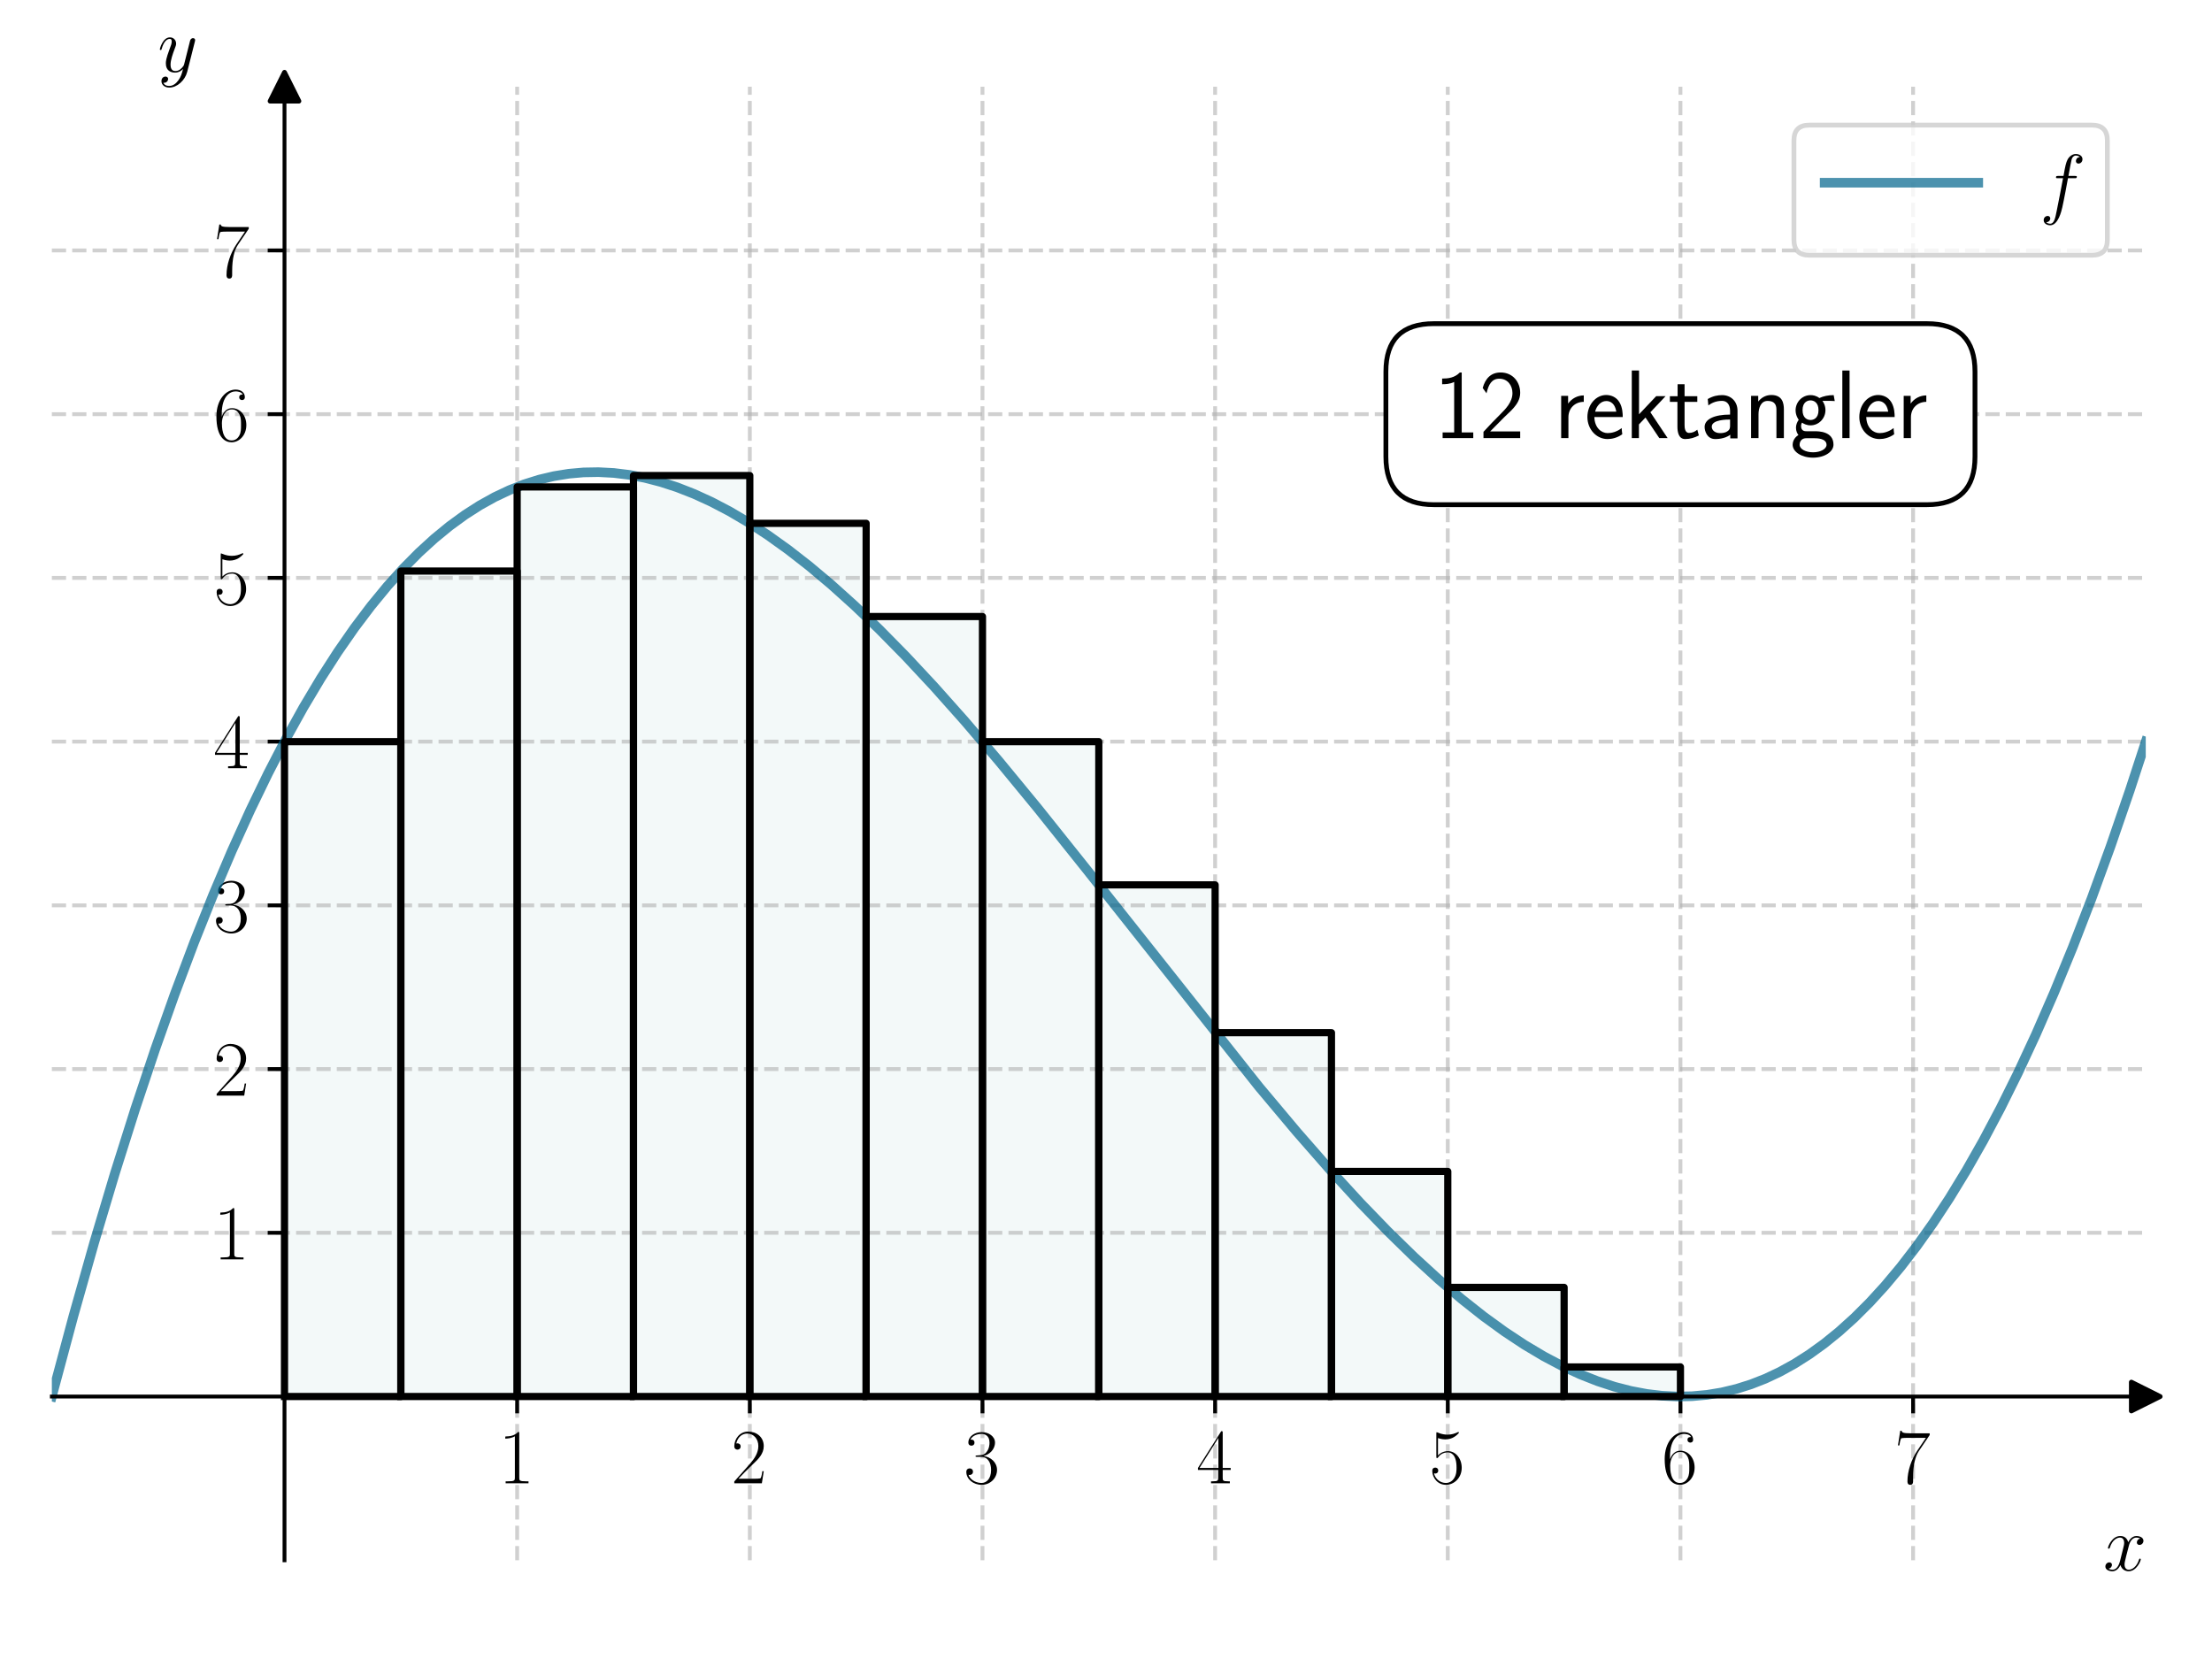 <?xml version="1.0" encoding="utf-8" standalone="no"?>
<!DOCTYPE svg PUBLIC "-//W3C//DTD SVG 1.1//EN"
  "http://www.w3.org/Graphics/SVG/1.1/DTD/svg11.dtd">
<svg xmlns:xlink="http://www.w3.org/1999/xlink" width="460.8pt" height="345.6pt" viewBox="0 0 460.8 345.6" xmlns="http://www.w3.org/2000/svg" version="1.1">
 <defs>
  <style type="text/css">*{stroke-linejoin: round; stroke-linecap: butt}</style>
 </defs>
 <g id="figure_1">
  <g id="patch_1">
   <path d="M 0 345.6 
L 460.8 345.6 
L 460.8 0 
L 0 0 
z
" style="fill: #ffffff"/>
  </g>
  <g id="axes_1">
   <g id="patch_2">
    <path d="M 10.8 325.03 
L 447 325.03 
L 447 18.065 
L 10.8 18.065 
z
" style="fill: #ffffff"/>
   </g>
   <g id="patch_3">
    <path d="M 59.267 290.923 
L 83.5 290.923 
L 83.5 154.494 
L 59.267 154.494 
z
" clip-path="url(#p7fd4246dfd)" style="fill: #008080; opacity: 0.05; stroke: #008080; stroke-linejoin: miter"/>
   </g>
   <g id="patch_4">
    <path d="M 83.5 290.923 
L 107.733 290.923 
L 107.733 118.965 
L 83.5 118.965 
z
" clip-path="url(#p7fd4246dfd)" style="fill: #008080; opacity: 0.05; stroke: #008080; stroke-linejoin: miter"/>
   </g>
   <g id="patch_5">
    <path d="M 107.733 290.923 
L 131.967 290.923 
L 131.967 101.438 
L 107.733 101.438 
z
" clip-path="url(#p7fd4246dfd)" style="fill: #008080; opacity: 0.05; stroke: #008080; stroke-linejoin: miter"/>
   </g>
   <g id="patch_6">
    <path d="M 131.967 290.923 
L 156.2 290.923 
L 156.2 99.069 
L 131.967 99.069 
z
" clip-path="url(#p7fd4246dfd)" style="fill: #008080; opacity: 0.05; stroke: #008080; stroke-linejoin: miter"/>
   </g>
   <g id="patch_7">
    <path d="M 156.2 290.923 
L 180.433 290.923 
L 180.433 109.017 
L 156.2 109.017 
z
" clip-path="url(#p7fd4246dfd)" style="fill: #008080; opacity: 0.05; stroke: #008080; stroke-linejoin: miter"/>
   </g>
   <g id="patch_8">
    <path d="M 180.433 290.923 
L 204.667 290.923 
L 204.667 128.439 
L 180.433 128.439 
z
" clip-path="url(#p7fd4246dfd)" style="fill: #008080; opacity: 0.05; stroke: #008080; stroke-linejoin: miter"/>
   </g>
   <g id="patch_9">
    <path d="M 204.667 290.923 
L 228.9 290.923 
L 228.9 154.494 
L 204.667 154.494 
z
" clip-path="url(#p7fd4246dfd)" style="fill: #008080; opacity: 0.05; stroke: #008080; stroke-linejoin: miter"/>
   </g>
   <g id="patch_10">
    <path d="M 228.9 290.923 
L 253.133 290.923 
L 253.133 184.337 
L 228.9 184.337 
z
" clip-path="url(#p7fd4246dfd)" style="fill: #008080; opacity: 0.05; stroke: #008080; stroke-linejoin: miter"/>
   </g>
   <g id="patch_11">
    <path d="M 253.133 290.923 
L 277.367 290.923 
L 277.367 215.129 
L 253.133 215.129 
z
" clip-path="url(#p7fd4246dfd)" style="fill: #008080; opacity: 0.05; stroke: #008080; stroke-linejoin: miter"/>
   </g>
   <g id="patch_12">
    <path d="M 277.367 290.923 
L 301.6 290.923 
L 301.6 244.025 
L 277.367 244.025 
z
" clip-path="url(#p7fd4246dfd)" style="fill: #008080; opacity: 0.05; stroke: #008080; stroke-linejoin: miter"/>
   </g>
   <g id="patch_13">
    <path d="M 301.6 290.923 
L 325.833 290.923 
L 325.833 268.184 
L 301.6 268.184 
z
" clip-path="url(#p7fd4246dfd)" style="fill: #008080; opacity: 0.05; stroke: #008080; stroke-linejoin: miter"/>
   </g>
   <g id="patch_14">
    <path d="M 325.833 290.923 
L 350.067 290.923 
L 350.067 284.764 
L 325.833 284.764 
z
" clip-path="url(#p7fd4246dfd)" style="fill: #008080; opacity: 0.05; stroke: #008080; stroke-linejoin: miter"/>
   </g>
   <g id="matplotlib.axis_1">
    <g id="xtick_1">
     <g id="line2d_1">
      <path d="M 107.733 325.03 
L 107.733 18.065 
" clip-path="url(#p7fd4246dfd)" style="fill: none; stroke-dasharray: 2.96,1.28; stroke-dashoffset: 0; stroke: #b0b0b0; stroke-opacity: 0.6; stroke-width: 0.8"/>
     </g>
     <g id="line2d_2">
      <defs>
       <path id="mc7aeb19cbf" d="M 0 0 
L 0 3.5 
" style="stroke: #000000; stroke-width: 0.8"/>
      </defs>
      <g>
       <use xlink:href="#mc7aeb19cbf" x="107.733" y="290.923" style="stroke: #000000; stroke-width: 0.8"/>
      </g>
     </g>
     <g id="text_1">
      <!-- $\mathdefault{1}$ -->
      <g transform="translate(103.831 308.992) scale(0.16 -0.16)">
       <defs>
        <path id="CMR17-31" d="M 1702 4058 
C 1702 4192 1696 4192 1606 4192 
C 1357 3916 979 3827 621 3827 
C 602 3827 570 3827 563 3808 
C 557 3795 557 3782 557 3648 
C 755 3648 1088 3686 1344 3839 
L 1344 461 
C 1344 236 1331 160 781 160 
L 589 160 
L 589 0 
C 896 0 1216 0 1523 0 
C 1830 0 2150 0 2458 0 
L 2458 160 
L 2266 160 
C 1715 160 1702 230 1702 458 
L 1702 4058 
z
" transform="scale(0.016)"/>
       </defs>
       <use xlink:href="#CMR17-31" transform="scale(0.996)"/>
      </g>
     </g>
    </g>
    <g id="xtick_2">
     <g id="line2d_3">
      <path d="M 156.2 325.03 
L 156.2 18.065 
" clip-path="url(#p7fd4246dfd)" style="fill: none; stroke-dasharray: 2.96,1.28; stroke-dashoffset: 0; stroke: #b0b0b0; stroke-opacity: 0.6; stroke-width: 0.8"/>
     </g>
     <g id="line2d_4">
      <g>
       <use xlink:href="#mc7aeb19cbf" x="156.2" y="290.923" style="stroke: #000000; stroke-width: 0.8"/>
      </g>
     </g>
     <g id="text_2">
      <!-- $\mathdefault{2}$ -->
      <g transform="translate(152.298 308.992) scale(0.16 -0.16)">
       <defs>
        <path id="CMR17-32" d="M 2669 989 
L 2554 989 
C 2490 536 2438 459 2413 420 
C 2381 369 1920 369 1830 369 
L 602 369 
C 832 619 1280 1072 1824 1597 
C 2214 1967 2669 2402 2669 3035 
C 2669 3790 2067 4224 1395 4224 
C 691 4224 262 3604 262 3030 
C 262 2780 448 2748 525 2748 
C 589 2748 781 2787 781 3010 
C 781 3207 614 3264 525 3264 
C 486 3264 448 3258 422 3245 
C 544 3790 915 4058 1306 4058 
C 1862 4058 2227 3617 2227 3035 
C 2227 2479 1901 2000 1536 1584 
L 262 146 
L 262 0 
L 2515 0 
L 2669 989 
z
" transform="scale(0.016)"/>
       </defs>
       <use xlink:href="#CMR17-32" transform="scale(0.996)"/>
      </g>
     </g>
    </g>
    <g id="xtick_3">
     <g id="line2d_5">
      <path d="M 204.667 325.03 
L 204.667 18.065 
" clip-path="url(#p7fd4246dfd)" style="fill: none; stroke-dasharray: 2.96,1.28; stroke-dashoffset: 0; stroke: #b0b0b0; stroke-opacity: 0.6; stroke-width: 0.8"/>
     </g>
     <g id="line2d_6">
      <g>
       <use xlink:href="#mc7aeb19cbf" x="204.667" y="290.923" style="stroke: #000000; stroke-width: 0.8"/>
      </g>
     </g>
     <g id="text_3">
      <!-- $\mathdefault{3}$ -->
      <g transform="translate(200.765 308.992) scale(0.16 -0.16)">
       <defs>
        <path id="CMR17-33" d="M 1414 2157 
C 1984 2157 2234 1662 2234 1090 
C 2234 320 1824 25 1453 25 
C 1114 25 563 194 390 693 
C 422 680 454 680 486 680 
C 640 680 755 782 755 948 
C 755 1133 614 1216 486 1216 
C 378 1216 211 1165 211 926 
C 211 335 787 -128 1466 -128 
C 2176 -128 2720 430 2720 1085 
C 2720 1707 2208 2157 1600 2227 
C 2086 2328 2554 2756 2554 3329 
C 2554 3820 2048 4179 1472 4179 
C 890 4179 378 3829 378 3329 
C 378 3110 544 3072 627 3072 
C 762 3072 877 3155 877 3321 
C 877 3486 762 3569 627 3569 
C 602 3569 570 3569 544 3557 
C 730 3959 1235 4032 1459 4032 
C 1683 4032 2106 3925 2106 3320 
C 2106 3143 2080 2828 1862 2550 
C 1670 2304 1453 2304 1242 2284 
C 1210 2284 1062 2269 1037 2269 
C 992 2263 966 2257 966 2208 
C 966 2163 973 2157 1101 2157 
L 1414 2157 
z
" transform="scale(0.016)"/>
       </defs>
       <use xlink:href="#CMR17-33" transform="scale(0.996)"/>
      </g>
     </g>
    </g>
    <g id="xtick_4">
     <g id="line2d_7">
      <path d="M 253.133 325.03 
L 253.133 18.065 
" clip-path="url(#p7fd4246dfd)" style="fill: none; stroke-dasharray: 2.96,1.28; stroke-dashoffset: 0; stroke: #b0b0b0; stroke-opacity: 0.6; stroke-width: 0.8"/>
     </g>
     <g id="line2d_8">
      <g>
       <use xlink:href="#mc7aeb19cbf" x="253.133" y="290.923" style="stroke: #000000; stroke-width: 0.8"/>
      </g>
     </g>
     <g id="text_4">
      <!-- $\mathdefault{4}$ -->
      <g transform="translate(249.231 308.992) scale(0.16 -0.16)">
       <defs>
        <path id="CMR17-34" d="M 2150 4122 
C 2150 4256 2144 4256 2029 4256 
L 128 1254 
L 128 1088 
L 1779 1088 
L 1779 457 
C 1779 224 1766 160 1318 160 
L 1197 160 
L 1197 0 
C 1402 0 1747 0 1965 0 
C 2182 0 2528 0 2733 0 
L 2733 160 
L 2611 160 
C 2163 160 2150 224 2150 457 
L 2150 1088 
L 2803 1088 
L 2803 1254 
L 2150 1254 
L 2150 4122 
z
M 1798 3703 
L 1798 1254 
L 256 1254 
L 1798 3703 
z
" transform="scale(0.016)"/>
       </defs>
       <use xlink:href="#CMR17-34" transform="scale(0.996)"/>
      </g>
     </g>
    </g>
    <g id="xtick_5">
     <g id="line2d_9">
      <path d="M 301.6 325.03 
L 301.6 18.065 
" clip-path="url(#p7fd4246dfd)" style="fill: none; stroke-dasharray: 2.96,1.28; stroke-dashoffset: 0; stroke: #b0b0b0; stroke-opacity: 0.6; stroke-width: 0.8"/>
     </g>
     <g id="line2d_10">
      <g>
       <use xlink:href="#mc7aeb19cbf" x="301.6" y="290.923" style="stroke: #000000; stroke-width: 0.8"/>
      </g>
     </g>
     <g id="text_5">
      <!-- $\mathdefault{5}$ -->
      <g transform="translate(297.698 308.992) scale(0.16 -0.16)">
       <defs>
        <path id="CMR17-35" d="M 730 3692 
C 794 3666 1056 3584 1325 3584 
C 1920 3584 2246 3911 2432 4100 
C 2432 4157 2432 4192 2394 4192 
C 2387 4192 2374 4192 2323 4163 
C 2099 4058 1837 3973 1517 3973 
C 1325 3973 1037 3999 723 4139 
C 653 4171 640 4171 634 4171 
C 602 4171 595 4164 595 4037 
L 595 2203 
C 595 2089 595 2057 659 2057 
C 691 2057 704 2070 736 2114 
C 941 2401 1222 2522 1542 2522 
C 1766 2522 2246 2382 2246 1289 
C 2246 1085 2246 715 2054 421 
C 1894 159 1645 25 1370 25 
C 947 25 518 320 403 814 
C 429 807 480 795 506 795 
C 589 795 749 840 749 1038 
C 749 1210 627 1280 506 1280 
C 358 1280 262 1190 262 1011 
C 262 454 704 -128 1382 -128 
C 2042 -128 2669 440 2669 1264 
C 2669 2030 2170 2624 1549 2624 
C 1222 2624 947 2503 730 2274 
L 730 3692 
z
" transform="scale(0.016)"/>
       </defs>
       <use xlink:href="#CMR17-35" transform="scale(0.996)"/>
      </g>
     </g>
    </g>
    <g id="xtick_6">
     <g id="line2d_11">
      <path d="M 350.067 325.03 
L 350.067 18.065 
" clip-path="url(#p7fd4246dfd)" style="fill: none; stroke-dasharray: 2.96,1.28; stroke-dashoffset: 0; stroke: #b0b0b0; stroke-opacity: 0.6; stroke-width: 0.8"/>
     </g>
     <g id="line2d_12">
      <g>
       <use xlink:href="#mc7aeb19cbf" x="350.067" y="290.923" style="stroke: #000000; stroke-width: 0.8"/>
      </g>
     </g>
     <g id="text_6">
      <!-- $\mathdefault{6}$ -->
      <g transform="translate(346.165 308.992) scale(0.16 -0.16)">
       <defs>
        <path id="CMR17-36" d="M 678 2176 
C 678 3690 1395 4032 1811 4032 
C 1946 4032 2272 4009 2400 3776 
C 2298 3776 2106 3776 2106 3553 
C 2106 3381 2246 3323 2336 3323 
C 2394 3323 2566 3348 2566 3560 
C 2566 3954 2246 4179 1805 4179 
C 1043 4179 243 3390 243 1984 
C 243 253 966 -128 1478 -128 
C 2099 -128 2688 427 2688 1283 
C 2688 2081 2170 2662 1517 2662 
C 1126 2662 838 2407 678 1960 
L 678 2176 
z
M 1478 25 
C 691 25 691 1200 691 1436 
C 691 1896 909 2560 1504 2560 
C 1613 2560 1926 2560 2138 2120 
C 2253 1870 2253 1609 2253 1289 
C 2253 944 2253 690 2118 434 
C 1978 171 1773 25 1478 25 
z
" transform="scale(0.016)"/>
       </defs>
       <use xlink:href="#CMR17-36" transform="scale(0.996)"/>
      </g>
     </g>
    </g>
    <g id="xtick_7">
     <g id="line2d_13">
      <path d="M 398.533 325.03 
L 398.533 18.065 
" clip-path="url(#p7fd4246dfd)" style="fill: none; stroke-dasharray: 2.96,1.28; stroke-dashoffset: 0; stroke: #b0b0b0; stroke-opacity: 0.6; stroke-width: 0.8"/>
     </g>
     <g id="line2d_14">
      <g>
       <use xlink:href="#mc7aeb19cbf" x="398.533" y="290.923" style="stroke: #000000; stroke-width: 0.8"/>
      </g>
     </g>
     <g id="text_7">
      <!-- $\mathdefault{7}$ -->
      <g transform="translate(394.631 308.992) scale(0.16 -0.16)">
       <defs>
        <path id="CMR17-37" d="M 2886 3941 
L 2886 4081 
L 1382 4081 
C 634 4081 621 4165 595 4288 
L 480 4288 
L 294 3094 
L 410 3094 
C 429 3215 474 3540 550 3661 
C 589 3712 1062 3712 1171 3712 
L 2579 3712 
L 1869 2661 
C 1395 1954 1069 999 1069 165 
C 1069 89 1069 -128 1299 -128 
C 1530 -128 1530 89 1530 171 
L 1530 465 
C 1530 1508 1709 2196 2003 2636 
L 2886 3941 
z
" transform="scale(0.016)"/>
       </defs>
       <use xlink:href="#CMR17-37" transform="scale(0.996)"/>
      </g>
     </g>
    </g>
    <g id="text_8">
     <!-- $x$ -->
     <g transform="translate(438.131 327.161) scale(0.16 -0.16)">
      <defs>
       <path id="CMMI12-78" d="M 3034 2606 
C 2829 2567 2752 2414 2752 2293 
C 2752 2139 2874 2088 2963 2088 
C 3155 2088 3290 2254 3290 2427 
C 3290 2695 2982 2816 2714 2816 
C 2323 2816 2106 2433 2048 2312 
C 1901 2816 1504 2816 1389 2816 
C 736 2816 390 1980 390 1839 
C 390 1814 416 1782 461 1782 
C 512 1782 525 1820 538 1846 
C 755 2555 1184 2689 1370 2689 
C 1658 2689 1715 2420 1715 2267 
C 1715 2127 1677 1980 1600 1673 
L 1382 798 
C 1286 415 1101 64 762 64 
C 730 64 570 64 435 147 
C 666 192 717 383 717 460 
C 717 588 621 664 499 664 
C 346 664 179 530 179 326 
C 179 57 480 -64 755 -64 
C 1062 -64 1280 179 1414 441 
C 1517 64 1837 -64 2074 -64 
C 2726 -64 3072 773 3072 913 
C 3072 945 3046 971 3008 971 
C 2950 971 2944 939 2925 888 
C 2752 326 2381 64 2093 64 
C 1869 64 1747 230 1747 492 
C 1747 632 1773 734 1875 1156 
L 2099 2024 
C 2195 2408 2413 2689 2707 2689 
C 2720 2689 2899 2689 3034 2606 
z
" transform="scale(0.016)"/>
      </defs>
      <use xlink:href="#CMMI12-78" transform="scale(0.996)"/>
     </g>
    </g>
   </g>
   <g id="matplotlib.axis_2">
    <g id="ytick_1">
     <g id="line2d_15">
      <path d="M 10.8 256.815 
L 447 256.815 
" clip-path="url(#p7fd4246dfd)" style="fill: none; stroke-dasharray: 2.96,1.28; stroke-dashoffset: 0; stroke: #b0b0b0; stroke-opacity: 0.6; stroke-width: 0.8"/>
     </g>
     <g id="line2d_16">
      <defs>
       <path id="m719bba6cc2" d="M 0 0 
L -3.5 0 
" style="stroke: #000000; stroke-width: 0.8"/>
      </defs>
      <g>
       <use xlink:href="#m719bba6cc2" x="59.267" y="256.815" style="stroke: #000000; stroke-width: 0.8"/>
      </g>
     </g>
     <g id="text_9">
      <!-- $\mathdefault{1}$ -->
      <g transform="translate(44.463 262.35) scale(0.16 -0.16)">
       <use xlink:href="#CMR17-31" transform="scale(0.996)"/>
      </g>
     </g>
    </g>
    <g id="ytick_2">
     <g id="line2d_17">
      <path d="M 10.8 222.708 
L 447 222.708 
" clip-path="url(#p7fd4246dfd)" style="fill: none; stroke-dasharray: 2.96,1.28; stroke-dashoffset: 0; stroke: #b0b0b0; stroke-opacity: 0.6; stroke-width: 0.8"/>
     </g>
     <g id="line2d_18">
      <g>
       <use xlink:href="#m719bba6cc2" x="59.267" y="222.708" style="stroke: #000000; stroke-width: 0.8"/>
      </g>
     </g>
     <g id="text_10">
      <!-- $\mathdefault{2}$ -->
      <g transform="translate(44.463 228.243) scale(0.16 -0.16)">
       <use xlink:href="#CMR17-32" transform="scale(0.996)"/>
      </g>
     </g>
    </g>
    <g id="ytick_3">
     <g id="line2d_19">
      <path d="M 10.8 188.601 
L 447 188.601 
" clip-path="url(#p7fd4246dfd)" style="fill: none; stroke-dasharray: 2.96,1.28; stroke-dashoffset: 0; stroke: #b0b0b0; stroke-opacity: 0.6; stroke-width: 0.8"/>
     </g>
     <g id="line2d_20">
      <g>
       <use xlink:href="#m719bba6cc2" x="59.267" y="188.601" style="stroke: #000000; stroke-width: 0.8"/>
      </g>
     </g>
     <g id="text_11">
      <!-- $\mathdefault{3}$ -->
      <g transform="translate(44.463 194.136) scale(0.16 -0.16)">
       <use xlink:href="#CMR17-33" transform="scale(0.996)"/>
      </g>
     </g>
    </g>
    <g id="ytick_4">
     <g id="line2d_21">
      <path d="M 10.8 154.494 
L 447 154.494 
" clip-path="url(#p7fd4246dfd)" style="fill: none; stroke-dasharray: 2.96,1.28; stroke-dashoffset: 0; stroke: #b0b0b0; stroke-opacity: 0.6; stroke-width: 0.8"/>
     </g>
     <g id="line2d_22">
      <g>
       <use xlink:href="#m719bba6cc2" x="59.267" y="154.494" style="stroke: #000000; stroke-width: 0.8"/>
      </g>
     </g>
     <g id="text_12">
      <!-- $\mathdefault{4}$ -->
      <g transform="translate(44.463 160.028) scale(0.16 -0.16)">
       <use xlink:href="#CMR17-34" transform="scale(0.996)"/>
      </g>
     </g>
    </g>
    <g id="ytick_5">
     <g id="line2d_23">
      <path d="M 10.8 120.386 
L 447 120.386 
" clip-path="url(#p7fd4246dfd)" style="fill: none; stroke-dasharray: 2.96,1.28; stroke-dashoffset: 0; stroke: #b0b0b0; stroke-opacity: 0.6; stroke-width: 0.8"/>
     </g>
     <g id="line2d_24">
      <g>
       <use xlink:href="#m719bba6cc2" x="59.267" y="120.386" style="stroke: #000000; stroke-width: 0.8"/>
      </g>
     </g>
     <g id="text_13">
      <!-- $\mathdefault{5}$ -->
      <g transform="translate(44.463 125.921) scale(0.16 -0.16)">
       <use xlink:href="#CMR17-35" transform="scale(0.996)"/>
      </g>
     </g>
    </g>
    <g id="ytick_6">
     <g id="line2d_25">
      <path d="M 10.8 86.279 
L 447 86.279 
" clip-path="url(#p7fd4246dfd)" style="fill: none; stroke-dasharray: 2.96,1.28; stroke-dashoffset: 0; stroke: #b0b0b0; stroke-opacity: 0.6; stroke-width: 0.8"/>
     </g>
     <g id="line2d_26">
      <g>
       <use xlink:href="#m719bba6cc2" x="59.267" y="86.279" style="stroke: #000000; stroke-width: 0.8"/>
      </g>
     </g>
     <g id="text_14">
      <!-- $\mathdefault{6}$ -->
      <g transform="translate(44.463 91.814) scale(0.16 -0.16)">
       <use xlink:href="#CMR17-36" transform="scale(0.996)"/>
      </g>
     </g>
    </g>
    <g id="ytick_7">
     <g id="line2d_27">
      <path d="M 10.8 52.172 
L 447 52.172 
" clip-path="url(#p7fd4246dfd)" style="fill: none; stroke-dasharray: 2.96,1.28; stroke-dashoffset: 0; stroke: #b0b0b0; stroke-opacity: 0.6; stroke-width: 0.8"/>
     </g>
     <g id="line2d_28">
      <g>
       <use xlink:href="#m719bba6cc2" x="59.267" y="52.172" style="stroke: #000000; stroke-width: 0.8"/>
      </g>
     </g>
     <g id="text_15">
      <!-- $\mathdefault{7}$ -->
      <g transform="translate(44.463 57.707) scale(0.16 -0.16)">
       <use xlink:href="#CMR17-37" transform="scale(0.996)"/>
      </g>
     </g>
    </g>
    <g id="text_16">
     <!-- $y$ -->
     <g transform="translate(32.852 14.965) scale(0.16 -0.16)">
      <defs>
       <path id="CMMI12-79" d="M 1683 -700 
C 1510 -939 1261 -1152 947 -1152 
C 870 -1152 563 -1152 467 -889 
C 486 -895 518 -895 531 -895 
C 723 -895 851 -729 851 -582 
C 851 -435 730 -384 634 -384 
C 531 -384 307 -458 307 -759 
C 307 -1071 582 -1286 947 -1286 
C 1587 -1286 2234 -700 2413 6 
L 3040 2485 
C 3046 2517 3059 2556 3059 2594 
C 3059 2689 2982 2753 2886 2753 
C 2829 2753 2694 2727 2643 2535 
L 2170 658 
C 2138 543 2138 530 2086 460 
C 1958 281 1747 64 1440 64 
C 1082 64 1050 415 1050 588 
C 1050 952 1222 1443 1395 1903 
C 1466 2088 1504 2178 1504 2305 
C 1504 2574 1312 2816 998 2816 
C 410 2816 173 1890 173 1839 
C 173 1814 198 1782 243 1782 
C 301 1782 307 1807 333 1897 
C 486 2433 730 2689 979 2689 
C 1037 2689 1146 2689 1146 2478 
C 1146 2312 1075 2127 979 1884 
C 666 1047 666 837 666 683 
C 666 77 1101 -64 1421 -64 
C 1606 -64 1837 -6 2061 230 
L 2067 224 
C 1971 -147 1907 -392 1683 -700 
z
" transform="scale(0.016)"/>
      </defs>
      <use xlink:href="#CMMI12-79" transform="scale(0.996)"/>
     </g>
    </g>
   </g>
   <g id="line2d_29">
    <defs>
     <path id="m7a825bcbfb" d="M 3 0 
L -3 -3 
L -3 3 
z
" style="stroke: #000000; stroke-linejoin: miter"/>
    </defs>
    <g>
     <use xlink:href="#m7a825bcbfb" x="447" y="290.923" style="stroke: #000000; stroke-linejoin: miter"/>
    </g>
   </g>
   <g id="line2d_30">
    <defs>
     <path id="mc2b5caa5ed" d="M 0 -3 
L -3 3 
L 3 3 
z
" style="stroke: #000000; stroke-linejoin: miter"/>
    </defs>
    <g>
     <use xlink:href="#mc2b5caa5ed" x="59.267" y="18.065" style="stroke: #000000; stroke-linejoin: miter"/>
    </g>
   </g>
   <g id="line2d_31">
    <path d="M 10.8 290.923 
L 15.274 274.231 
L 19.641 258.791 
L 23.902 244.526 
L 28.163 231.034 
L 32.317 218.608 
L 36.365 207.179 
L 40.413 196.407 
L 44.354 186.536 
L 48.295 177.263 
L 52.13 168.803 
L 55.858 161.098 
L 59.586 153.896 
L 63.208 147.371 
L 66.83 141.302 
L 70.345 135.837 
L 73.86 130.784 
L 77.269 126.268 
L 80.677 122.123 
L 83.979 118.453 
L 87.281 115.117 
L 90.477 112.199 
L 93.673 109.579 
L 96.868 107.252 
L 99.957 105.274 
L 103.046 103.557 
L 106.136 102.096 
L 109.225 100.883 
L 112.314 99.915 
L 115.403 99.184 
L 118.492 98.684 
L 121.581 98.41 
L 124.67 98.357 
L 127.866 98.526 
L 131.061 98.919 
L 134.363 99.551 
L 137.665 100.406 
L 141.074 101.516 
L 144.589 102.894 
L 148.211 104.552 
L 151.939 106.501 
L 155.88 108.818 
L 159.928 111.46 
L 164.189 114.512 
L 168.556 117.915 
L 173.137 121.764 
L 178.037 126.177 
L 183.15 131.082 
L 188.689 136.713 
L 194.547 142.99 
L 200.938 150.167 
L 208.075 158.528 
L 216.171 168.363 
L 226.29 181.028 
L 262.294 226.428 
L 270.177 235.818 
L 277.1 243.728 
L 283.385 250.578 
L 289.137 256.527 
L 294.57 261.83 
L 299.683 266.512 
L 304.476 270.604 
L 309.056 274.225 
L 313.424 277.397 
L 317.578 280.144 
L 321.626 282.554 
L 325.461 284.581 
L 329.189 286.303 
L 332.81 287.731 
L 336.326 288.877 
L 339.734 289.754 
L 343.036 290.376 
L 346.232 290.758 
L 349.428 290.918 
L 352.517 290.854 
L 355.606 290.57 
L 358.695 290.061 
L 361.784 289.319 
L 364.766 288.377 
L 367.749 287.208 
L 370.732 285.806 
L 373.821 284.104 
L 376.91 282.141 
L 379.999 279.912 
L 383.088 277.41 
L 386.284 274.529 
L 389.479 271.343 
L 392.675 267.846 
L 395.977 263.898 
L 399.279 259.605 
L 402.688 254.802 
L 406.096 249.615 
L 409.611 243.854 
L 413.127 237.668 
L 416.748 230.839 
L 420.37 223.539 
L 424.098 215.523 
L 427.933 206.735 
L 431.768 197.387 
L 435.709 187.183 
L 439.65 176.362 
L 443.698 164.594 
L 447 154.494 
L 447 154.494 
" clip-path="url(#p7fd4246dfd)" style="fill: none; stroke: #00648c; stroke-opacity: 0.7; stroke-width: 2; stroke-linecap: square"/>
   </g>
   <g id="line2d_32">
    <path d="M 59.267 290.923 
L 83.5 290.923 
L 83.5 154.494 
L 59.267 154.494 
L 59.267 290.923 
" clip-path="url(#p7fd4246dfd)" style="fill: none; stroke: #000000; stroke-width: 1.5; stroke-linecap: square"/>
   </g>
   <g id="line2d_33">
    <path d="M 83.5 290.923 
L 107.733 290.923 
L 107.733 118.965 
L 83.5 118.965 
L 83.5 290.923 
" clip-path="url(#p7fd4246dfd)" style="fill: none; stroke: #000000; stroke-width: 1.5; stroke-linecap: square"/>
   </g>
   <g id="line2d_34">
    <path d="M 107.733 290.923 
L 131.967 290.923 
L 131.967 101.438 
L 107.733 101.438 
L 107.733 290.923 
" clip-path="url(#p7fd4246dfd)" style="fill: none; stroke: #000000; stroke-width: 1.5; stroke-linecap: square"/>
   </g>
   <g id="line2d_35">
    <path d="M 131.967 290.923 
L 156.2 290.923 
L 156.2 99.069 
L 131.967 99.069 
L 131.967 290.923 
" clip-path="url(#p7fd4246dfd)" style="fill: none; stroke: #000000; stroke-width: 1.5; stroke-linecap: square"/>
   </g>
   <g id="line2d_36">
    <path d="M 156.2 290.923 
L 180.433 290.923 
L 180.433 109.017 
L 156.2 109.017 
L 156.2 290.923 
" clip-path="url(#p7fd4246dfd)" style="fill: none; stroke: #000000; stroke-width: 1.5; stroke-linecap: square"/>
   </g>
   <g id="line2d_37">
    <path d="M 180.433 290.923 
L 204.667 290.923 
L 204.667 128.439 
L 180.433 128.439 
L 180.433 290.923 
" clip-path="url(#p7fd4246dfd)" style="fill: none; stroke: #000000; stroke-width: 1.5; stroke-linecap: square"/>
   </g>
   <g id="line2d_38">
    <path d="M 204.667 290.923 
L 228.9 290.923 
L 228.9 154.494 
L 204.667 154.494 
L 204.667 290.923 
" clip-path="url(#p7fd4246dfd)" style="fill: none; stroke: #000000; stroke-width: 1.5; stroke-linecap: square"/>
   </g>
   <g id="line2d_39">
    <path d="M 228.9 290.923 
L 253.133 290.923 
L 253.133 184.337 
L 228.9 184.337 
L 228.9 290.923 
" clip-path="url(#p7fd4246dfd)" style="fill: none; stroke: #000000; stroke-width: 1.5; stroke-linecap: square"/>
   </g>
   <g id="line2d_40">
    <path d="M 253.133 290.923 
L 277.367 290.923 
L 277.367 215.129 
L 253.133 215.129 
L 253.133 290.923 
" clip-path="url(#p7fd4246dfd)" style="fill: none; stroke: #000000; stroke-width: 1.5; stroke-linecap: square"/>
   </g>
   <g id="line2d_41">
    <path d="M 277.367 290.923 
L 301.6 290.923 
L 301.6 244.025 
L 277.367 244.025 
L 277.367 290.923 
" clip-path="url(#p7fd4246dfd)" style="fill: none; stroke: #000000; stroke-width: 1.5; stroke-linecap: square"/>
   </g>
   <g id="line2d_42">
    <path d="M 301.6 290.923 
L 325.833 290.923 
L 325.833 268.184 
L 301.6 268.184 
L 301.6 290.923 
" clip-path="url(#p7fd4246dfd)" style="fill: none; stroke: #000000; stroke-width: 1.5; stroke-linecap: square"/>
   </g>
   <g id="line2d_43">
    <path d="M 325.833 290.923 
L 350.067 290.923 
L 350.067 284.764 
L 325.833 284.764 
L 325.833 290.923 
" clip-path="url(#p7fd4246dfd)" style="fill: none; stroke: #000000; stroke-width: 1.5; stroke-linecap: square"/>
   </g>
   <g id="patch_15">
    <path d="M 59.267 325.03 
L 59.267 18.065 
" style="fill: none; stroke: #000000; stroke-width: 0.8; stroke-linejoin: miter; stroke-linecap: square"/>
   </g>
   <g id="patch_16">
    <path d="M 447 325.03 
L 447 18.065 
" style="fill: none"/>
   </g>
   <g id="patch_17">
    <path d="M 10.8 290.923 
L 447 290.923 
" style="fill: none; stroke: #000000; stroke-width: 0.8; stroke-linejoin: miter; stroke-linecap: square"/>
   </g>
   <g id="patch_18">
    <path d="M 10.8 18.065 
L 447 18.065 
" style="fill: none"/>
   </g>
   <g id="text_17">
    <g id="patch_19">
     <path d="M 298.707 105.135 
L 401.427 105.135 
Q 411.427 105.135 411.427 95.135 
L 411.427 77.423 
Q 411.427 67.423 401.427 67.423 
L 298.707 67.423 
Q 288.707 67.423 288.707 77.423 
L 288.707 95.135 
Q 288.707 105.135 298.707 105.135 
z
" style="fill: #ffffff; stroke: #000000; stroke-linejoin: miter"/>
    </g>
    <!-- 12 rektangler -->
    <g transform="translate(298.707 91.26) scale(0.2 -0.2)">
     <defs>
      <path id="CMSS17-31" d="M 1818 4288 
L 1696 4288 
C 1350 3940 947 3890 538 3890 
L 538 3520 
C 723 3520 1024 3520 1325 3667 
L 1325 369 
L 570 369 
L 570 0 
L 2573 0 
L 2573 369 
L 1818 369 
L 1818 4288 
z
" transform="scale(0.016)"/>
      <path id="CMSS17-32" d="M 1651 1357 
C 1830 1541 2099 1764 2285 1987 
C 2464 2204 2701 2511 2701 2957 
C 2701 3657 2227 4288 1421 4288 
C 787 4288 422 3893 250 3274 
L 499 2929 
C 640 3510 838 3880 1338 3880 
C 1888 3880 2195 3433 2195 2942 
C 2195 2355 1747 1901 1408 1563 
C 1030 1187 659 804 301 408 
L 301 0 
L 2701 0 
L 2701 433 
L 1613 433 
C 1536 433 1459 433 1382 433 
L 742 433 
L 742 439 
L 1651 1357 
z
" transform="scale(0.016)"/>
      <path id="CMSS17-72" d="M 954 1363 
C 954 1965 1395 2368 1958 2368 
L 1958 2789 
C 1549 2789 1165 2585 934 2253 
L 934 2758 
L 480 2758 
L 480 0 
L 954 0 
L 954 1363 
z
" transform="scale(0.016)"/>
      <path id="CMSS17-65" d="M 2502 1377 
C 2502 1590 2490 2003 2285 2345 
C 2061 2713 1696 2816 1421 2816 
C 755 2816 192 2188 192 1375 
C 192 582 774 -64 1510 -64 
C 1798 -64 2150 19 2470 248 
C 2470 274 2458 414 2451 420 
C 2451 433 2432 630 2432 656 
C 2125 407 1773 325 1517 325 
C 1107 325 666 667 646 1377 
L 2502 1377 
z
M 698 1728 
C 781 2084 1062 2421 1421 2421 
C 1517 2421 1965 2421 2080 1728 
L 698 1728 
z
" transform="scale(0.016)"/>
      <path id="CMSS17-6b" d="M 1696 1688 
L 2688 2739 
L 2074 2739 
L 954 1554 
L 954 4416 
L 480 4416 
L 480 0 
L 947 0 
L 947 892 
L 1376 1344 
L 2278 0 
L 2822 0 
L 1696 1688 
z
" transform="scale(0.016)"/>
      <path id="CMSS17-74" d="M 1069 2368 
L 1901 2368 
L 1901 2737 
L 1069 2737 
L 1069 3520 
L 614 3520 
L 614 2737 
L 109 2737 
L 109 2368 
L 602 2368 
L 602 749 
C 602 384 685 -64 1107 -64 
C 1427 -64 1722 25 2003 172 
L 1901 548 
C 1747 414 1562 337 1363 337 
C 1082 337 1069 696 1069 856 
L 1069 2368 
z
" transform="scale(0.016)"/>
      <path id="CMSS17-61" d="M 2406 1791 
C 2406 2392 1978 2808 1402 2808 
C 1120 2808 813 2757 461 2553 
L 499 2135 
C 659 2248 934 2432 1395 2432 
C 1722 2432 1920 2180 1920 1782 
L 1920 1536 
C 896 1536 256 1238 256 726 
C 256 461 416 -64 947 -64 
C 1043 -64 1562 -64 1933 217 
L 1933 -19 
L 2406 -19 
L 2406 1791 
z
M 1920 816 
C 1920 701 1920 548 1728 434 
C 1562 325 1350 325 1261 325 
C 941 325 723 511 723 744 
C 723 1211 1722 1211 1920 1211 
L 1920 816 
z
" transform="scale(0.016)"/>
      <path id="CMSS17-6e" d="M 2618 1877 
C 2618 2283 2522 2816 1798 2816 
C 1389 2816 1120 2606 941 2389 
L 941 2758 
L 474 2758 
L 474 0 
L 960 0 
L 960 1559 
C 960 1964 1114 2428 1549 2428 
C 2112 2428 2131 2048 2131 1829 
L 2131 0 
L 2618 0 
L 2618 1877 
z
" transform="scale(0.016)"/>
      <path id="CMSS17-67" d="M 2848 2808 
C 2483 2808 2170 2738 1914 2617 
C 1702 2777 1485 2808 1338 2808 
C 781 2808 358 2349 358 1814 
C 358 1468 550 1207 563 1195 
C 448 1035 384 863 384 672 
C 384 448 474 289 544 200 
C 211 -3 166 -314 166 -435 
C 166 -898 749 -1280 1498 -1280 
C 2253 -1280 2835 -898 2835 -428 
C 2835 448 1856 448 1587 448 
L 1069 448 
C 973 448 717 448 717 791 
C 717 921 774 1004 781 1010 
C 877 940 1075 832 1338 832 
C 1869 832 2310 1278 2310 1827 
C 2310 2132 2170 2355 2112 2432 
L 2131 2432 
C 2150 2432 2419 2432 2515 2432 
C 2720 2432 2739 2429 2918 2419 
L 2848 2808 
z
M 1338 1182 
C 1120 1182 813 1315 813 1823 
C 813 2375 1165 2464 1331 2464 
C 1549 2464 1856 2331 1856 1823 
C 1856 1271 1504 1182 1338 1182 
z
M 1581 -10 
C 1734 -10 2381 -10 2381 -442 
C 2381 -714 1984 -929 1504 -929 
C 1018 -929 621 -720 621 -435 
C 621 -403 621 -10 1062 -10 
L 1581 -10 
z
" transform="scale(0.016)"/>
      <path id="CMSS17-6c" d="M 947 4416 
L 474 4416 
L 474 0 
L 947 0 
L 947 4416 
z
" transform="scale(0.016)"/>
     </defs>
     <use xlink:href="#CMSS17-31" transform="scale(0.996)"/>
     <use xlink:href="#CMSS17-32" transform="translate(46.844 0) scale(0.996)"/>
     <use xlink:href="#CMSS17-72" transform="translate(124.916 0) scale(0.996)"/>
     <use xlink:href="#CMSS17-65" transform="translate(156.826 0) scale(0.996)"/>
     <use xlink:href="#CMSS17-6b" transform="translate(198.465 0) scale(0.996)"/>
     <use xlink:href="#CMSS17-74" transform="translate(244.067 0) scale(0.996)"/>
     <use xlink:href="#CMSS17-61" transform="translate(277.899 0) scale(0.996)"/>
     <use xlink:href="#CMSS17-6e" transform="translate(322.821 0) scale(0.996)"/>
     <use xlink:href="#CMSS17-67" transform="translate(371.026 0) scale(0.996)"/>
     <use xlink:href="#CMSS17-6c" transform="translate(417.869 0) scale(0.996)"/>
     <use xlink:href="#CMSS17-65" transform="translate(440.05 0) scale(0.996)"/>
     <use xlink:href="#CMSS17-72" transform="translate(481.689 0) scale(0.996)"/>
    </g>
   </g>
   <g id="legend_1">
    <g id="patch_20">
     <path d="M 376.907 53.164 
L 435.8 53.164 
Q 439 53.164 439 49.964 
L 439 29.265 
Q 439 26.065 435.8 26.065 
L 376.907 26.065 
Q 373.707 26.065 373.707 29.265 
L 373.707 49.964 
Q 373.707 53.164 376.907 53.164 
z
" style="fill: #ffffff; opacity: 0.8; stroke: #cccccc; stroke-linejoin: miter"/>
    </g>
    <g id="line2d_44">
     <path d="M 380.107 38.065 
L 396.107 38.065 
L 412.107 38.065 
" style="fill: none; stroke: #00648c; stroke-opacity: 0.7; stroke-width: 2; stroke-linecap: square"/>
    </g>
    <g id="text_18">
     <!-- $f$ -->
     <g transform="translate(424.907 43.665) scale(0.16 -0.16)">
      <defs>
       <path id="CMMI12-66" d="M 2854 2566 
C 2982 2566 3034 2566 3034 2688 
C 3034 2752 2982 2752 2867 2752 
L 2349 2752 
C 2470 3429 2560 3897 2611 4107 
C 2650 4265 2784 4416 2950 4416 
C 3085 4416 3219 4358 3283 4298 
C 3034 4272 2957 4082 2957 3969 
C 2957 3837 3053 3759 3174 3759 
C 3302 3759 3494 3870 3494 4119 
C 3494 4393 3226 4544 2944 4544 
C 2669 4544 2400 4334 2272 4078 
C 2157 3848 2093 3611 1946 2752 
L 1517 2752 
C 1395 2752 1331 2752 1331 2637 
C 1331 2566 1370 2566 1498 2566 
L 1907 2566 
C 1792 1976 1530 542 1382 -137 
C 1274 -689 1178 -1152 858 -1152 
C 838 -1152 653 -1152 538 -1031 
C 864 -1005 864 -726 864 -720 
C 864 -593 768 -517 646 -517 
C 518 -517 326 -625 326 -867 
C 326 -1140 608 -1280 858 -1280 
C 1510 -1280 1779 -118 1850 199 
C 1965 688 2278 2376 2310 2566 
L 2854 2566 
z
" transform="scale(0.016)"/>
      </defs>
      <use xlink:href="#CMMI12-66" transform="scale(0.996)"/>
     </g>
    </g>
   </g>
  </g>
 </g>
 <defs>
  <clipPath id="p7fd4246dfd">
   <rect x="10.8" y="18.065" width="436.2" height="306.965"/>
  </clipPath>
 </defs>
</svg>
